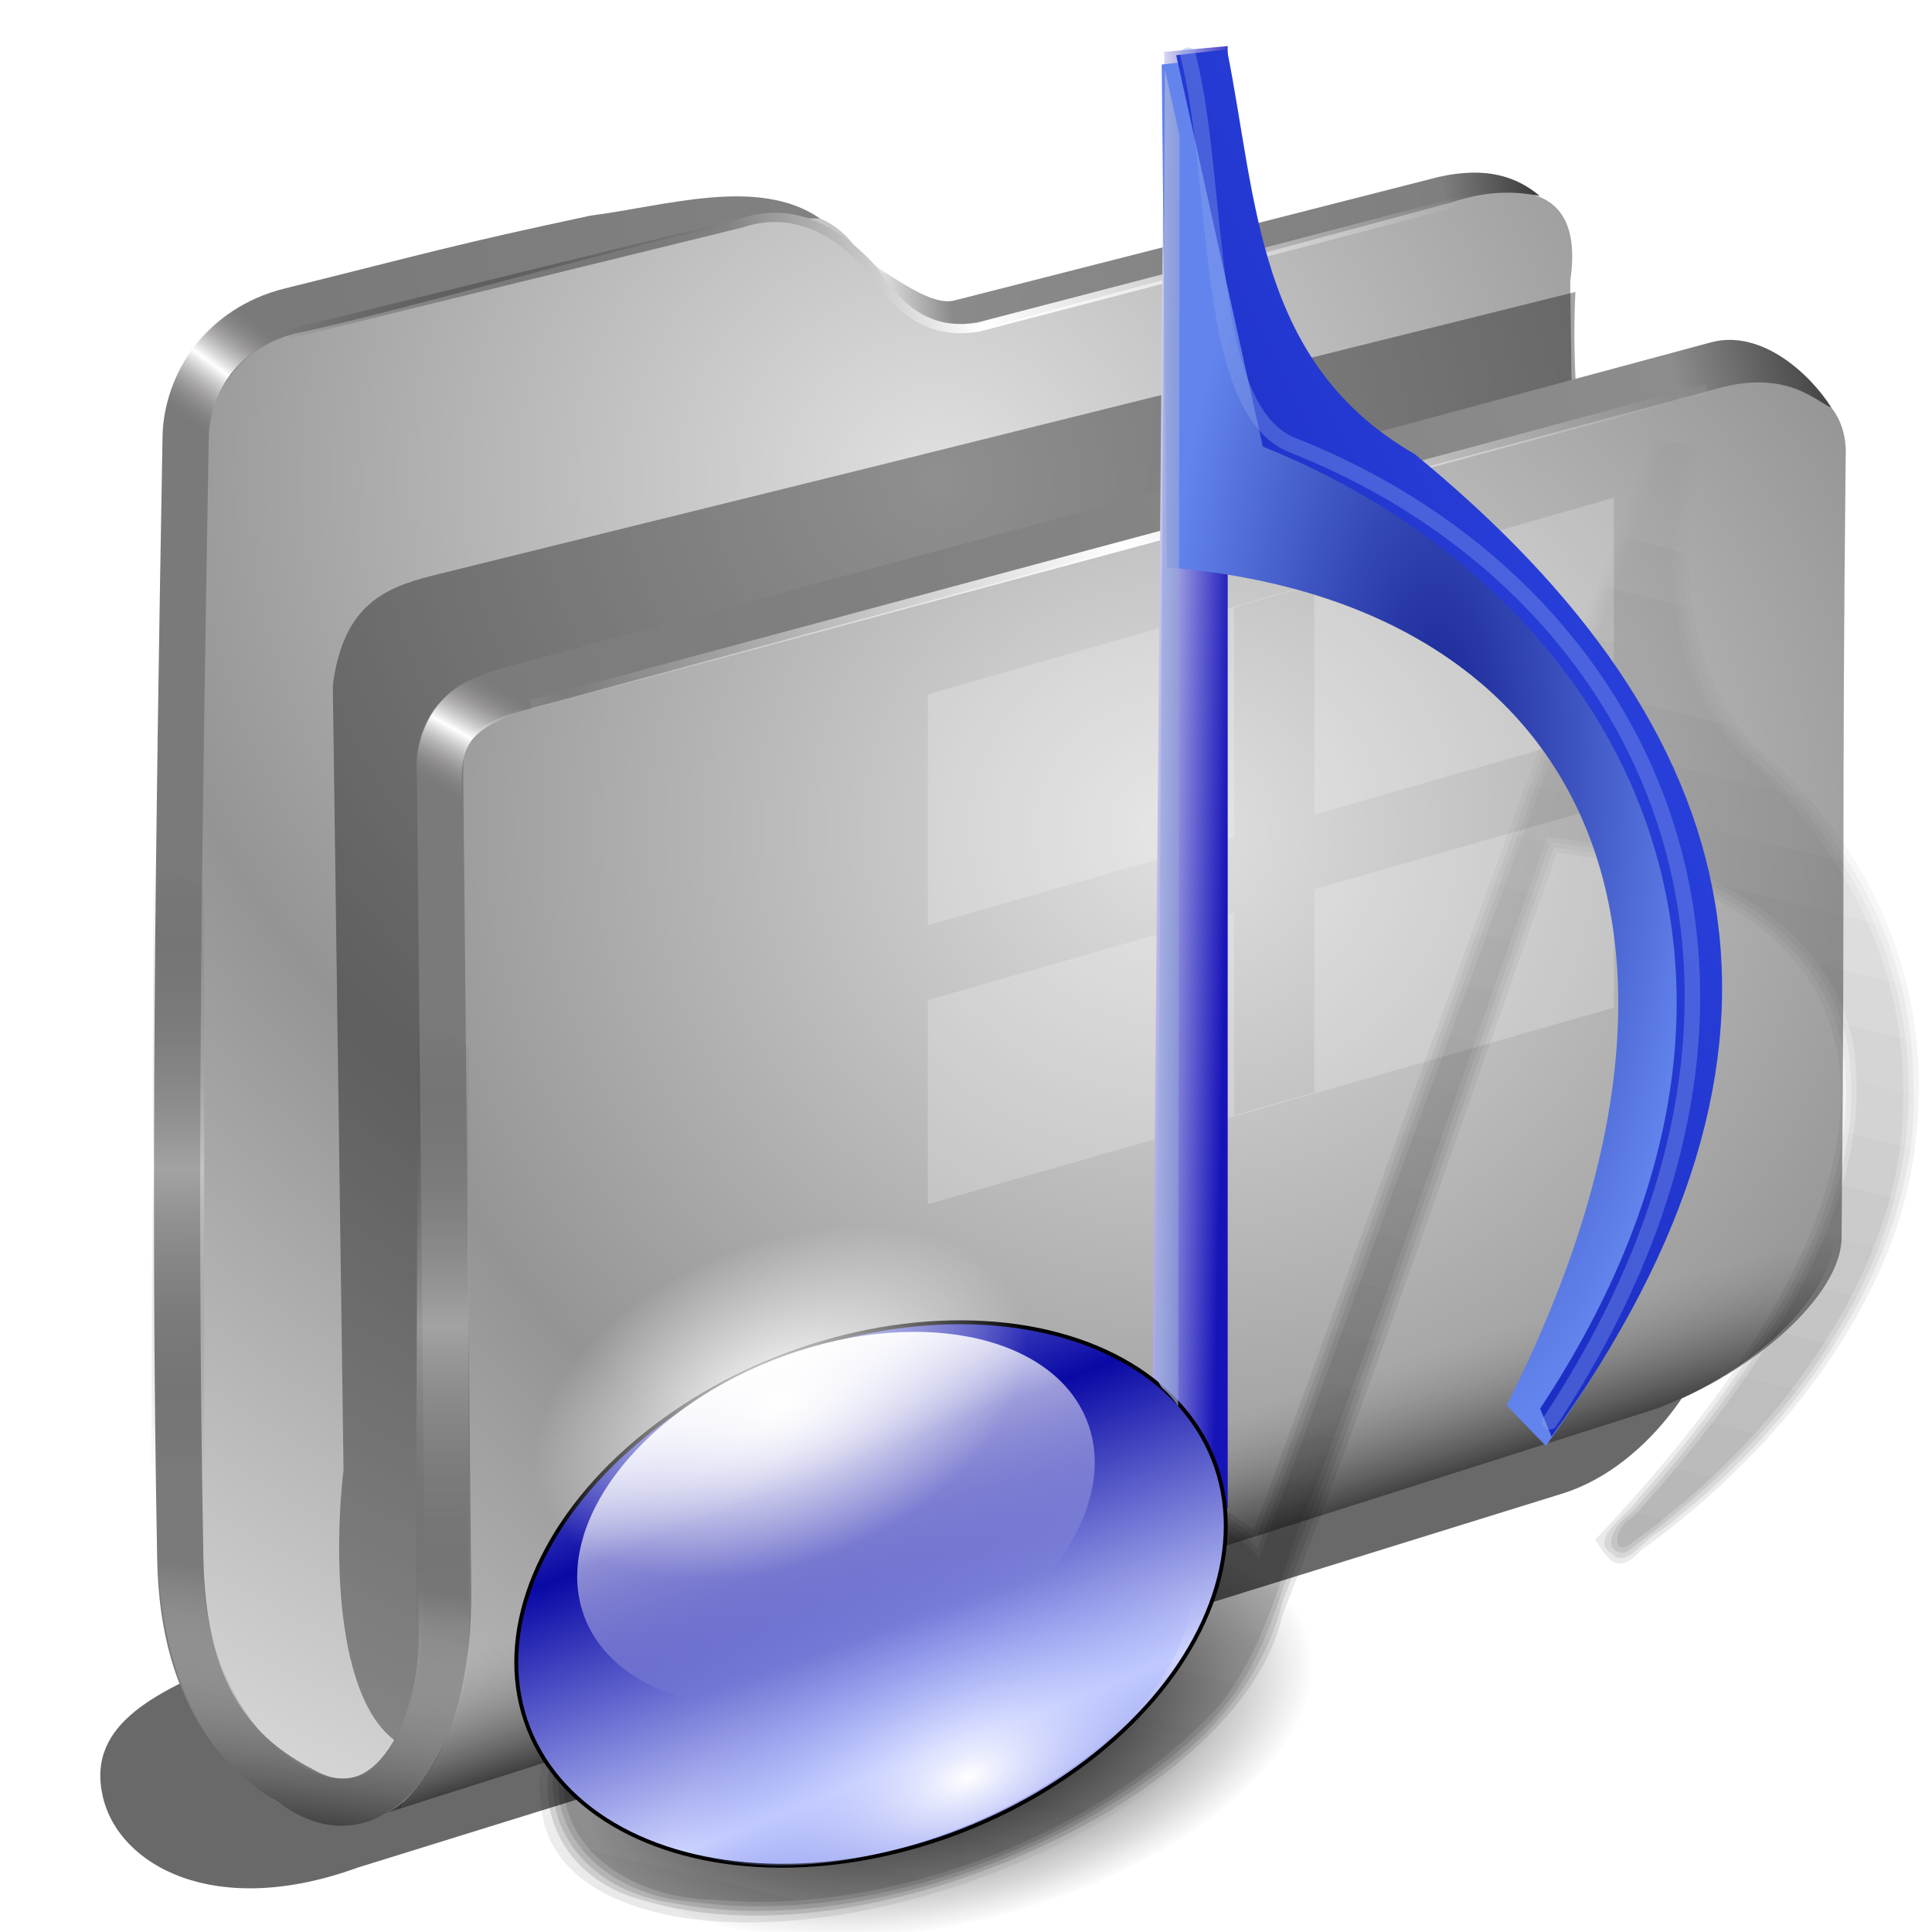 <?xml version="1.0" encoding="UTF-8" standalone="no"?>
<!-- Created with Inkscape (http://www.inkscape.org/) -->
<svg xmlns:dc="http://purl.org/dc/elements/1.1/" xmlns:cc="http://creativecommons.org/ns#" xmlns:rdf="http://www.w3.org/1999/02/22-rdf-syntax-ns#" xmlns:svg="http://www.w3.org/2000/svg" xmlns="http://www.w3.org/2000/svg" xmlns:xlink="http://www.w3.org/1999/xlink" xmlns:sodipodi="http://sodipodi.sourceforge.net/DTD/sodipodi-0.dtd" xmlns:inkscape="http://www.inkscape.org/namespaces/inkscape" width="255" height="255" viewBox="0 0 67.469 67.469" version="1.1" id="svg8" inkscape:version="0.92.5 (2060ec1f9f, 2020-04-08)" sodipodi:docname="jajuk.svg">
 <defs id="defs2">
  <linearGradient inkscape:collect="always" id="linearGradient1209">
   <stop id="stop1205" stop-color="#000000" stop-opacity="0.127"/>
   <stop offset="1" id="stop1207" stop-color="#000000" stop-opacity="0"/>
  </linearGradient>
  <linearGradient id="linearGradient1133" inkscape:collect="always">
   <stop id="stop1129" stop-color="#000000" stop-opacity="1"/>
   <stop id="stop1131" offset="1" stop-color="#0a0a0a" stop-opacity="0"/>
  </linearGradient>
  <linearGradient inkscape:collect="always" id="linearGradient1121">
   <stop id="stop1117" stop-color="#ffffff" stop-opacity="1"/>
   <stop offset="1" id="stop1119" stop-color="#ffffff" stop-opacity="0"/>
  </linearGradient>
  <linearGradient inkscape:collect="always" id="linearGradient8600">
   <stop stop-opacity="0" stop-color="#0d2593" id="stop8602"/>
   <stop stop-opacity="1" stop-color="#bcc7ee" offset="1" id="stop8604"/>
  </linearGradient>
  <linearGradient inkscape:collect="always" id="linearGradient8592">
   <stop stop-opacity="1" stop-color="#1627bb" id="stop8594"/>
   <stop stop-opacity="1" stop-color="#2d45e1" offset="1" id="stop8596"/>
  </linearGradient>
  <linearGradient id="linearGradient3367" inkscape:collect="always">
   <stop stop-opacity="1" stop-color="#1613b8" id="stop3369"/>
   <stop stop-opacity="1" stop-color="white" id="stop3371-5" offset="1"/>
  </linearGradient>
  <linearGradient inkscape:collect="always" id="linearGradient2782-6">
   <stop stop-opacity="1" stop-color="#162291" id="stop2784-1"/>
   <stop stop-opacity="1" stop-color="#6384ed" offset="1" id="stop2786-8"/>
  </linearGradient>
  <linearGradient y2="93.44" x2="411.94" y1="48.31" x1="413.74" gradientUnits="userSpaceOnUse" id="linearGradient3788" xlink:href="#linearGradient7049" inkscape:collect="always"/>
  <linearGradient y2="108.2" x2="409.89" y1="62.04" x1="409.89" spreadMethod="reflect" gradientUnits="userSpaceOnUse" id="linearGradient3784" xlink:href="#linearGradient7039" inkscape:collect="always"/>
  <linearGradient id="linearGradient7039" inkscape:collect="always">
   <stop stop-opacity="1" stop-color="#0909a5" id="stop7041"/>
   <stop stop-opacity="1" stop-color="#ced5ff" id="stop7043" offset="1"/>
  </linearGradient>
  <linearGradient id="linearGradient7049" inkscape:collect="always">
   <stop stop-opacity="0.996" stop-color="#ffffff" id="stop7051"/>
   <stop stop-opacity="0" stop-color="#ffffff" id="stop7053" offset="1"/>
  </linearGradient>
  <linearGradient inkscape:collect="always" id="linearGradient7063">
   <stop stop-opacity="1" stop-color="#ffffff" id="stop7065"/>
   <stop stop-opacity="0" stop-color="#778bff" offset="1" id="stop7067"/>
  </linearGradient>
  <linearGradient inkscape:collect="always" xlink:href="#linearGradient3367" id="linearGradient8733-0" gradientUnits="userSpaceOnUse" gradientTransform="matrix(0.983,0,0,0.983,-216.815,-6.893)" x1="361.17" y1="119.49" x2="348.57" y2="119.21"/>
  <linearGradient inkscape:collect="always" xlink:href="#linearGradient8592" id="linearGradient8737-3" gradientUnits="userSpaceOnUse" gradientTransform="matrix(2.026,0,0,2.309,-285.116,-50.4)" x1="205.23" y1="80.5" x2="242.74" y2="59.1"/>
  <linearGradient inkscape:collect="always" xlink:href="#linearGradient8600" id="linearGradient8745" gradientUnits="userSpaceOnUse" gradientTransform="matrix(2.026,0,0,2.309,-287.36,-56.258)" x1="216.1" y1="76.62" x2="203.8" y2="76.49"/>
  <radialGradient inkscape:collect="always" xlink:href="#linearGradient2782-6" id="radialGradient4081" gradientUnits="userSpaceOnUse" gradientTransform="matrix(0.983,0,0,2.497,-216.815,-174.389)" cx="387.63" cy="110.61" fx="387.63" fy="110.61" r="34.894"/>
  <radialGradient inkscape:collect="always" xlink:href="#linearGradient7063" id="radialGradient4087" gradientUnits="userSpaceOnUse" gradientTransform="matrix(-1.152,-0.026,0.019,-0.636,878.845,-62.072)" cx="405.1" cy="64.28" fx="405.1" fy="64.28" r="41.484"/>
  <linearGradient id="linearGradient1057" inkscape:collect="always">
   <stop id="stop1053" stop-color="#454545" stop-opacity="1"/>
   <stop id="stop1055" offset="1" stop-color="#f9f9f9" stop-opacity="0"/>
  </linearGradient>
  <linearGradient id="linearGradient1043" inkscape:collect="always">
   <stop id="stop1039" stop-color="#ffffff" stop-opacity="0.306"/>
   <stop id="stop1041" offset="1" stop-color="#000000" stop-opacity="0"/>
  </linearGradient>
  <linearGradient id="linearGradient999" inkscape:collect="always">
   <stop id="stop995" stop-color="#000000" stop-opacity="0"/>
   <stop offset="0.381" id="stop1005" stop-color="#838383" stop-opacity="1"/>
   <stop offset="0.583" id="stop1003" stop-color="#ffffff" stop-opacity="1"/>
   <stop id="stop997" offset="1" stop-color="#ffffff" stop-opacity="0"/>
  </linearGradient>
  <linearGradient id="linearGradient989" inkscape:collect="always">
   <stop id="stop985" stop-color="#ffffff" stop-opacity="1"/>
   <stop id="stop987" offset="1" stop-color="#ffffff" stop-opacity="0"/>
  </linearGradient>
  <linearGradient inkscape:collect="always" id="linearGradient885">
   <stop id="stop974" stop-color="#2e2e2e" stop-opacity="1"/>
   <stop offset="1" id="stop976" stop-color="#949494" stop-opacity="0"/>
  </linearGradient>
  <linearGradient id="linearGradient944" inkscape:collect="always">
   <stop id="stop940" stop-color="#e4e4e4" stop-opacity="1"/>
   <stop offset="0.104" id="stop950" stop-color="#8a8a8a" stop-opacity="1"/>
   <stop offset="0.838" id="stop948" stop-color="#7f7f7f" stop-opacity="1"/>
   <stop id="stop942" offset="1" stop-color="#303030" stop-opacity="1"/>
  </linearGradient>
  <linearGradient id="linearGradient909" inkscape:collect="always">
   <stop id="stop905" stop-color="#ffffff" stop-opacity="1"/>
   <stop id="stop907" offset="1" stop-color="#736c6c" stop-opacity="0"/>
  </linearGradient>
  <linearGradient id="linearGradient899" inkscape:collect="always">
   <stop id="stop895" stop-color="#7a7a7a" stop-opacity="1"/>
   <stop offset="0.845" id="stop936" stop-color="#8c8c8c" stop-opacity="1"/>
   <stop id="stop897" offset="1" stop-color="#131313" stop-opacity="1"/>
  </linearGradient>
  <linearGradient id="linearGradient885-3" inkscape:collect="always">
   <stop id="stop881" stop-color="#e0e0e0" stop-opacity="1"/>
   <stop id="stop883" offset="1" stop-color="#949494" stop-opacity="1"/>
  </linearGradient>
  <radialGradient spreadMethod="reflect" gradientUnits="userSpaceOnUse" gradientTransform="matrix(-0.011,0.355,-0.377,-0.012,81.13,179.916)" r="75.6" fy="125.34" fx="188.51" cy="125.34" cx="188.51" id="radialGradient887" xlink:href="#linearGradient885-3" inkscape:collect="always"/>
  <radialGradient spreadMethod="reflect" r="75.6" fy="125.34" fx="188.51" cy="125.34" cx="188.51" gradientTransform="matrix(-0.011,0.355,-0.377,-0.012,89.453,192.167)" gradientUnits="userSpaceOnUse" id="radialGradient891" xlink:href="#linearGradient885-3" inkscape:collect="always"/>
  <linearGradient gradientTransform="matrix(0.323,0,0,0.323,-29.102,207.552)" gradientUnits="userSpaceOnUse" y2="99.1" x2="293.02" y1="142.23" x1="132.61" id="linearGradient901" xlink:href="#linearGradient899" inkscape:collect="always"/>
  <linearGradient gradientTransform="matrix(0.323,0,0,0.323,-29.102,207.552)" spreadMethod="reflect" gradientUnits="userSpaceOnUse" y2="98.47" x2="113.97" y1="104.25" x1="109.7" id="linearGradient911" xlink:href="#linearGradient909" inkscape:collect="always"/>
  <linearGradient gradientTransform="matrix(0.323,0,0,0.323,-20.592,220.395)" spreadMethod="reflect" y2="98.47" x2="113.97" y1="104.61" x1="110.53" gradientUnits="userSpaceOnUse" id="linearGradient915" xlink:href="#linearGradient909" inkscape:collect="always"/>
  <linearGradient gradientTransform="matrix(0.323,0,0,0.323,-29.102,207.552)" gradientUnits="userSpaceOnUse" y2="84.78" x2="254.89" y1="92.4" x1="181.68" id="linearGradient946" xlink:href="#linearGradient944" inkscape:collect="always"/>
  <filter height="1.094" y="-0.047" width="1.098" x="-0.049" id="filter968" inkscape:collect="always" color-interpolation-filters="sRGB">
   <feGaussianBlur id="feGaussianBlur970" stdDeviation="3.095" inkscape:collect="always"/>
  </filter>
  <linearGradient gradientTransform="matrix(0.323,0,0,0.323,-29.102,207.552)" spreadMethod="reflect" gradientUnits="userSpaceOnUse" y2="225.49" x2="195.47" y1="239.96" x1="200.01" id="linearGradient981" xlink:href="#linearGradient885" inkscape:collect="always"/>
  <linearGradient gradientTransform="matrix(0.323,0,0,0.323,-29.102,207.552)" spreadMethod="reflect" gradientUnits="userSpaceOnUse" y2="108.57" x2="268.35" y1="123.33" x1="208.08" id="linearGradient991" xlink:href="#linearGradient989" inkscape:collect="always"/>
  <linearGradient gradientTransform="matrix(0.323,0,0,0.323,-29.102,207.552)" gradientUnits="userSpaceOnUse" y2="85.57" x2="245.58" y1="99.9" x1="117.42" id="linearGradient1001" xlink:href="#linearGradient999" inkscape:collect="always"/>
  <filter height="1.179" y="-0.089" width="1.066" x="-0.033" id="filter1033" inkscape:collect="always" color-interpolation-filters="sRGB">
   <feGaussianBlur id="feGaussianBlur1035" stdDeviation="2.793" inkscape:collect="always"/>
  </filter>
  <linearGradient gradientTransform="matrix(0.277,0,0,0.277,-1.642,215.233)" spreadMethod="reflect" gradientUnits="userSpaceOnUse" y2="157.19" x2="24.16" y1="195.68" x1="24.18" id="linearGradient1045" xlink:href="#linearGradient1043" inkscape:collect="always"/>
  <linearGradient gradientTransform="matrix(0.277,0,0,0.277,7.593,220.694)" spreadMethod="reflect" y2="157.19" x2="24.16" y1="195.68" x1="24.18" gradientUnits="userSpaceOnUse" id="linearGradient1049" xlink:href="#linearGradient1043" inkscape:collect="always"/>
  <linearGradient gradientTransform="matrix(0.277,0,0,0.277,-1.642,215.233)" gradientUnits="userSpaceOnUse" y2="248.16" x2="48.2" y1="278.36" x1="44.693" id="linearGradient1059" xlink:href="#linearGradient1057" inkscape:collect="always"/>
  <filter height="1.071" y="-0.035" width="1.073" x="-0.037" id="filter1089" inkscape:collect="always" color-interpolation-filters="sRGB">
   <feGaussianBlur id="feGaussianBlur1091" stdDeviation="4.997" inkscape:collect="always"/>
  </filter>
  <radialGradient inkscape:collect="always" xlink:href="#linearGradient1121" id="radialGradient1123" cx="-79.78" cy="269.02" fx="-79.78" fy="269.02" r="9.02" gradientTransform="matrix(1,0,0,0.619,-0.542,101.554)" gradientUnits="userSpaceOnUse"/>
  <radialGradient inkscape:collect="always" xlink:href="#linearGradient1133" id="radialGradient1127" gradientUnits="userSpaceOnUse" gradientTransform="matrix(1.434,0,0,0.752,9.002,87.774)" cx="-79.78" cy="269.02" fx="-79.78" fy="269.02" r="9.02"/>
  <linearGradient inkscape:collect="always" xlink:href="#linearGradient1209" id="linearGradient1211" x1="-38.12" y1="294.61" x2="-21.16" y2="230.88" gradientUnits="userSpaceOnUse"/>
  <linearGradient inkscape:collect="always" xlink:href="#linearGradient1209" id="linearGradient1213" gradientUnits="userSpaceOnUse" x1="-38.12" y1="294.61" x2="-21.16" y2="230.88"/>
  <linearGradient inkscape:collect="always" xlink:href="#linearGradient1209" id="linearGradient1215" gradientUnits="userSpaceOnUse" x1="-38.12" y1="294.61" x2="-21.16" y2="230.88"/>
  <linearGradient inkscape:collect="always" xlink:href="#linearGradient1209" id="linearGradient1217" gradientUnits="userSpaceOnUse" x1="-38.12" y1="294.61" x2="-21.16" y2="230.88"/>
  <linearGradient inkscape:collect="always" xlink:href="#linearGradient1209" id="linearGradient1219" gradientUnits="userSpaceOnUse" x1="-38.12" y1="294.61" x2="-21.16" y2="230.88"/>
  <linearGradient inkscape:collect="always" xlink:href="#linearGradient1209" id="linearGradient1221" gradientUnits="userSpaceOnUse" x1="-38.12" y1="294.61" x2="-21.16" y2="230.88"/>
 </defs>
 <sodipodi:namedview id="base" pagecolor="#ff0000" bordercolor="#666666" borderopacity="1.0" inkscape:pageopacity="0" inkscape:pageshadow="2" inkscape:zoom="3.4901961" inkscape:cx="127.5" inkscape:cy="127.5" inkscape:document-units="mm" inkscape:current-layer="layer1" showgrid="false" units="px" inkscape:snap-to-guides="false" inkscape:snap-grids="false" inkscape:snap-others="false" inkscape:object-nodes="false" inkscape:snap-nodes="false" inkscape:snap-global="false" inkscape:window-width="1920" inkscape:window-height="1056" inkscape:window-x="0" inkscape:window-y="0" inkscape:window-maximized="1"/>
 <g inkscape:label="Layer 1" inkscape:groupmode="layer" id="layer1" transform="translate(0,-229.531)">
  <g transform="translate(0.982,0.938)" id="layer1-3" inkscape:label="Layer 1">
   <path transform="matrix(0.277,0,0,0.277,-1.642,215.233)" sodipodi:nodetypes="cscccc" inkscape:connector-curvature="0" id="path1007" d="m 33.575,256.767 c -11.353,4.575 -20.35,8.662 -18.235,17.946 1.98,8.695 14.103,15.528 32.128,8.973 L 199.427,236.506 c 11.155,-3.508 19.67,-16.58 19.972,-25.182 z" stroke-opacity="1" fill="#000000" filter="url(#filter1033)" stroke="none" stroke-linejoin="miter" fill-opacity="0.586" stroke-linecap="butt" stroke-width="0.265"/>
   <path sodipodi:nodetypes="ccccccccccc" inkscape:connector-curvature="0" id="path879" d="m 9.429,240.108 15.39,-3.928 c 2.355,-0.563 3.447,0.137 4.185,1.191 1.566,1.565 1.979,3.455 4.902,2.577 L 50.392,235.432 c 2.709,-0.558 3.838,0.464 3.46,2.993 l 0.561,39.747 -44.057,14.055 c -2.823,-1.626 -5.056,-3.405 -4.669,-6.76 l 0.281,-41.524 c 0.362,-2.861 1.874,-3.421 3.46,-3.834 z" stroke-opacity="1" fill="url(#radialGradient887)" stroke="none" stroke-linejoin="miter" fill-opacity="1" stroke-linecap="butt" stroke-width="0.085"/>
   <path transform="matrix(0.323,0,0,0.323,-2.635,212.041)" sodipodi:nodetypes="cccccccccc" inkscape:connector-curvature="0" id="path952" d="m 51.81,113.493 49.205,-12.157 74.43,-18.527 c -1.71,34.129 17.234,73.77 17.415,91.139 -0.248,5.886 -9.013,14.171 -20.063,18.274 L 50.074,240.558 c -8.448,-2.427 -9.015,-20.008 -7.815,-30.392 l -1.158,-84.807 c 1.121,-8.854 5.801,-10.589 10.709,-11.867 z" stroke-opacity="1" fill="#000000" filter="url(#filter968)" stroke="none" stroke-linejoin="miter" fill-opacity="0.36" stroke-linecap="butt" stroke-width="0.265"/>
   <path d="m 17.753,252.36 15.899,-3.928 25.265,-6.454 c 2.817,-0.594 4.68,0.458 4.555,2.632 -0.136,12.68 -0.021,15.355 -0.144,27.283 -0.08,1.902 -2.912,4.579 -6.483,5.905 l -43.862,13.935 c 1.385,-2.748 1.296,-4.782 1.683,-8.136 L 14.292,256.194 c 0.362,-2.861 1.874,-3.421 3.46,-3.834 z" id="path889" inkscape:connector-curvature="0" sodipodi:nodetypes="ccccccccccc" stroke-opacity="1" fill="url(#radialGradient891)" stroke="none" stroke-linejoin="miter" fill-opacity="1" stroke-linecap="butt" stroke-width="0.085"/>
   <path sodipodi:nodetypes="ccssscccccccccccccccssccscc" inkscape:connector-curvature="0" id="path877" d="m 19.632,236.125 c -4.823,1.026 -5.771,1.328 -10.677,2.544 -2.744,0.68 -4.223,3.014 -4.261,5.165 -0.239,13.662 -0.43,26.293 -0.187,39.215 0.101,5.368 2.646,7.718 4.835,8.84 0.869,0.446 1.796,0.546 2.613,0.278 0.817,-0.269 1.485,-0.864 2,-1.632 1.03,-1.536 1.546,-3.811 1.52,-6.48 l -0.28,-28.431 c -0.005,-0.551 0.027,-0.92 0.225,-1.223 0.199,-0.303 0.641,-0.67 1.795,-0.981 l 41.992,-11.316 c 2.338,-0.567 3.307,0.582 3.765,0.719 -0.758,-1.192 -2.446,-2.733 -4.186,-2.279 l -41.992,11.316 c -1.371,0.369 -2.243,0.92 -2.726,1.655 -0.482,0.735 -0.496,1.521 -0.49,2.126 l 0.28,28.431 c 0.024,2.44 -0.503,4.456 -1.246,5.564 -0.372,0.554 -0.773,0.869 -1.162,0.997 -0.389,0.128 -0.805,0.11 -1.372,-0.18 -1.893,-0.971 -3.864,-2.53 -3.956,-7.433 -0.243,-12.886 -0.052,-25.497 0.187,-39.157 0.025,-1.44 0.992,-3.119 3.034,-3.626 3.809,-0.807 11.037,-2.941 14.136,-3.569 2.662,-0.539 2.026,-0.452 4.171,-0.448 -2.145,-1.475 -5.364,-0.435 -8.019,-0.096 z" visibility="visible" font-variant-ligatures="normal" letter-spacing="0" text-align="start" font-variant-caps="normal" shape-rendering="auto" mix-blend-mode="normal" isolation="auto" color-interpolation-filters="linearRGB" stroke-dasharray="none" stroke-opacity="1" word-spacing="0" white-space="normal" font-feature-settings="normal" overflow="visible" font-size="0" font-family="sans-serif" text-decoration-line="none" opacity="1" fill="url(#linearGradient901)" solid-opacity="1" stroke-miterlimit="4" dominant-baseline="auto" image-rendering="auto" text-decoration-style="solid" fill-opacity="1" text-rendering="auto" font-variant-alternates="normal" solid-color="#000000" font-weight="normal" text-decoration="none" stroke="none" clip-rule="nonzero" font-style="normal" display="inline" line-height="normal" text-decoration-color="#000000" color="#000000" enable-background="accumulate" fill-rule="nonzero" font-variant="normal" stroke-linecap="round" stroke-linejoin="miter" text-transform="none" font-variant-numeric="normal" stroke-width="1.616" color-rendering="auto" text-orientation="mixed" vector-effect="none" stroke-dashoffset="0" text-anchor="start" font-variant-position="normal" font-stretch="normal" shape-padding="0" writing-mode="lr-tb" baseline-shift="0" text-indent="0" direction="ltr" color-interpolation="sRGB"/>
   <path sodipodi:nodetypes="ccccc" inkscape:connector-curvature="0" id="path903" d="m 4.771,243.092 1.508,0.974 c 0.173,-2.463 1.474,-3.32 3.017,-3.833 L 7.567,239.196 C 6.297,239.937 5.209,240.936 4.771,243.092 Z" stroke-opacity="1" fill="url(#linearGradient911)" stroke="none" stroke-linejoin="miter" fill-opacity="1" stroke-linecap="butt" stroke-width="0.085"/>
   <path d="m 13.513,256.167 1.624,0.665 c 0.031,-1.969 -0.282,-2.685 2.552,-3.524 l -1.612,-1.269 c -1.696,0.599 -2.628,1.805 -2.564,4.128 z" id="path913" inkscape:connector-curvature="0" sodipodi:nodetypes="ccccc" stroke-opacity="1" fill="url(#linearGradient915)" stroke="none" stroke-linejoin="miter" fill-opacity="1" stroke-linecap="butt" stroke-width="0.085"/>
   <path sodipodi:nodetypes="cccccccc" inkscape:connector-curvature="0" id="path938" d="m 29.331,237.748 c 0.9,0.491 2.214,1.575 3.052,1.329 l 16.885,-4.307 c 1.654,-0.37 2.716,-0.012 3.52,0.665 -0.883,-0.165 -1.806,-0.195 -3.077,0.222 l -16.688,4.504 c -0.931,0.135 -1.874,-0.17 -2.412,-0.886 z" stroke-opacity="1" fill="url(#linearGradient946)" stroke="none" stroke-linejoin="miter" fill-opacity="1" stroke-linecap="butt" stroke-width="0.085"/>
   <path sodipodi:nodetypes="ccccc" inkscape:connector-curvature="0" id="path972" d="m 63.047,271.893 c -0.08,1.902 -2.632,4.579 -6.202,5.905 l -44.324,14.101 c 1.049,-0.425 2.588,-2.67 2.772,-5.657 10.182,-1.867 26.991,-9.245 47.754,-14.349 z" stroke-opacity="1" fill="url(#linearGradient981)" stroke="none" stroke-linejoin="miter" fill-opacity="1" stroke-linecap="butt" stroke-width="0.085"/>
   <path inkscape:connector-curvature="0" id="path983" d="M 17.566,253.201 58.622,242.166" stroke-dasharray="none" stroke-opacity="1" fill="none" stroke="url(#linearGradient991)" stroke-linejoin="miter" stroke-linecap="butt" stroke-width="0.323" stroke-miterlimit="4"/>
   <path sodipodi:nodetypes="ccccc" inkscape:connector-curvature="0" id="path993" d="m 9.08,240.262 15.816,-3.878 c 2.061,-0.692 3.619,0.54 4.64,1.667 1.138,1.814 2.374,2.176 3.647,1.964 l 17.582,-4.583" stroke-dasharray="none" stroke-opacity="1" fill="none" stroke="url(#linearGradient1001)" stroke-linejoin="miter" stroke-linecap="butt" stroke-width="0.323" stroke-miterlimit="4"/>
   <path inkscape:connector-curvature="0" id="path1037" d="m 4.381,258.525 1.767,1.124 v 21.039 l -1.847,-0.964 z" stroke-opacity="1" fill="url(#linearGradient1045)" stroke="none" stroke-linejoin="miter" fill-opacity="1" stroke-linecap="butt" stroke-width="0.073"/>
   <path d="m 13.616,263.986 1.767,1.124 v 21.039 l -1.847,-0.964 z" id="path1047" inkscape:connector-curvature="0" stroke-opacity="1" fill="url(#linearGradient1049)" stroke="none" stroke-linejoin="miter" fill-opacity="1" stroke-linecap="butt" stroke-width="0.073"/>
   <path sodipodi:nodetypes="ccccccccc" inkscape:connector-curvature="0" id="path1051" d="m 4.542,282.375 1.584,1.009 c -0.033,1.185 0.33,3.892 2.11,5.817 1.221,1.324 3.346,2.435 4.497,0.321 1.325,-2.593 0.776,-4.443 0.875,-6.424 l 1.792,1.143 c 0.066,2.57 -0.161,4.279 -1.431,6.219 -1.194,1.813 -3.162,2.634 -5.249,1.056 -3.507,-1.963 -4.229,-6.297 -4.177,-9.14 z" stroke-opacity="1" fill="url(#linearGradient1059)" stroke="none" stroke-linejoin="miter" fill-opacity="1" stroke-linecap="butt" stroke-width="0.073"/>
   <path inkscape:connector-curvature="0" id="rect1065" transform="matrix(0.073,0,0,0.073,-1.642,226.886)" d="m 781.088,261.457 -328.188,94.08 V 466.027 L 599.49,424.004 V 313.967 L 637.779,302.99 V 413.029 l 142.215,-40.77 v 35.787 L 637.779,448.816 v 97.07 l -38.289,10.977 v -97.072 l -146.59,42.023 v 97.676 l 328.188,-94.08 z" opacity="1" stroke-dasharray="none" stroke-opacity="0.306" fill="#f9f9f9" filter="url(#filter1089)" fill-rule="nonzero" stroke="none" stroke-linejoin="round" fill-opacity="0.226" stroke-linecap="round" stroke-width="3.78" stroke-dashoffset="0" stroke-miterlimit="4"/>
  </g>
  <g id="g1203" transform="matrix(0.971,0,-0.292,0.823,147.474,54.276)" fill="url(#linearGradient1211)" fill-opacity="1">
   <path sodipodi:nodetypes="cccccccccccc" inkscape:connector-curvature="0" id="path1135" transform="matrix(0.265,0,0,0.265,0,229.531)" d="m -78.529,5.201 -8.357,0.762 c -0.668,58.137 -1.023,117.1 -1.533,175.455 -11.491,-9.088 -31.09,-10.305 -49.512,-3.074 -21.934,6.236 -42.268,29.46 -32.896,48.826 6.749,17.176 32.419,23.164 57.336,13.373 21.617,-8.502 36.034,-26.378 34.371,-42.619 1.261,-39.483 0.592,-82.388 0.592,-123.033 48.097,7.773 67.275,49.116 36.771,109.51 l 5.174,5.334 C 7.093,142.587 -21.59,84.387 -53.891,58.982 -69.748,47.69 -78.529,21.619 -78.529,5.201 Z" stroke-dasharray="none" stroke-opacity="1" fill="url(#linearGradient1213)" fill-rule="evenodd" stroke="#000000" stroke-linejoin="miter" fill-opacity="1" stroke-linecap="butt" stroke-width="0" stroke-miterlimit="4"/>
   <path inkscape:connector-curvature="0" id="path1182" d="m -22.806,231.278 c -0.175,15.542 -0.272,31.085 -0.407,46.627 -3.697,-2.995 -9.025,-2.642 -13.229,-1.01 -4.125,1.256 -8.05,4.421 -9.065,8.77 -0.712,3.38 1.644,6.875 4.857,7.856 5.282,1.777 11.226,0.057 15.435,-3.401 2.512,-2.079 4.481,-5.216 4.106,-8.597 0.324,-10.796 0.142,-21.598 0.145,-32.397 4.943,0.682 9.976,3.231 12.314,7.828 2.722,5.256 1.758,11.569 -0.232,16.894 -0.562,1.515 -1.218,2.993 -1.943,4.437 0.603,0.66 1.23,1.633 1.786,0.444 4.02,-4.563 5.896,-10.97 4.735,-16.942 -1.26,-6.922 -5.454,-13.082 -11.03,-17.284 -3.47,-3.346 -5.234,-8.195 -5.611,-12.929 0.194,-0.967 -1.323,-0.134 -1.861,-0.296 z" stroke-dasharray="none" stroke-opacity="1" fill="url(#linearGradient1215)" fill-rule="evenodd" stroke="#000000" stroke-linejoin="miter" fill-opacity="1" stroke-linecap="butt" stroke-width="0" stroke-miterlimit="4"/>
   <path inkscape:connector-curvature="0" id="path1186" d="m -21.562,231.307 c -1.071,-0.078 -1.241,0.511 -1.074,1.474 -0.161,15.167 -0.269,30.334 -0.395,45.5 -3.779,-3.265 -9.354,-2.837 -13.703,-1.092 -4.198,1.376 -8.229,4.859 -8.709,9.441 -0.175,3.49 2.789,6.609 6.201,7.088 5.923,1.254 12.461,-1.365 16.131,-6.098 1.455,-1.887 2.067,-4.302 1.831,-6.656 0.301,-10.683 0.13,-21.371 0.133,-32.056 5.492,0.677 11.143,3.768 13.207,9.147 2.394,6.023 0.712,12.768 -1.836,18.452 -0.243,0.83 -1.321,1.778 -0.233,2.392 0.671,0.617 0.955,-0.714 1.434,-1.011 4.251,-5.244 5.555,-12.601 3.379,-18.958 -1.765,-5.842 -5.724,-10.852 -10.529,-14.561 -3.421,-3.444 -5.072,-8.326 -5.44,-13.06 -0.127,-0.053 -0.265,-0.008 -0.396,-0.002 z" stroke-dasharray="none" stroke-opacity="1" fill="url(#linearGradient1217)" fill-rule="evenodd" stroke="#000000" stroke-linejoin="miter" fill-opacity="1" stroke-linecap="butt" stroke-width="0" stroke-miterlimit="4"/>
   <path inkscape:connector-curvature="0" id="path1190" d="m -21.543,231.49 c -0.798,-0.208 -1.164,0.629 -0.908,1.293 -0.158,15.295 -0.273,30.591 -0.398,45.887 -3.582,-3.32 -9.068,-3.124 -13.345,-1.485 -4.367,1.348 -8.665,4.822 -9.068,9.641 -0.075,3.607 3.281,6.621 6.795,6.844 6.123,0.923 12.808,-2.062 16.01,-7.42 1.561,-2.754 0.819,-5.996 1.075,-8.992 0.171,-9.521 0.051,-19.043 0.048,-28.564 5.743,0.64 11.701,3.947 13.697,9.644 2.292,6.241 0.428,13.101 -2.269,18.895 -0.514,0.494 -0.513,1.627 0.334,1.605 2.401,-2.773 4.227,-6.155 4.866,-9.801 1.496,-7.502 -1.857,-15.239 -6.943,-20.701 -1.992,-2.334 -4.836,-3.84 -6.384,-6.559 -1.997,-3.063 -2.972,-6.739 -3.331,-10.306 z" stroke-dasharray="none" stroke-opacity="1" fill="url(#linearGradient1219)" fill-rule="evenodd" stroke="#000000" stroke-linejoin="miter" fill-opacity="1" stroke-linecap="butt" stroke-width="0" stroke-miterlimit="4"/>
   <path inkscape:connector-curvature="0" id="path1194" d="m -21.904,231.656 c -0.877,0.448 -0.101,1.673 -0.373,2.425 -0.143,14.998 -0.27,29.996 -0.39,44.995 -3.494,-3.463 -9.021,-3.418 -13.356,-1.755 -4.332,1.295 -8.64,4.753 -9.052,9.507 -0.063,3.777 3.609,6.686 7.207,6.732 6.138,0.668 12.905,-2.545 15.646,-8.245 1.063,-2.944 0.4,-6.127 0.671,-9.181 0.139,-9.217 0.037,-18.435 0.032,-27.653 5.89,0.59 12.002,3.973 14.059,9.795 2.298,6.308 0.445,13.237 -2.309,19.08 -0.565,0.319 -0.241,1.822 0.354,1.006 4.354,-4.998 5.999,-12.178 4.111,-18.551 -1.632,-5.995 -5.571,-11.129 -10.378,-14.971 -3.722,-3.307 -5.294,-8.407 -5.869,-13.163 -0.115,-0.028 -0.236,-0.049 -0.354,-0.021 z" stroke-dasharray="none" stroke-opacity="1" fill="url(#linearGradient1221)" fill-rule="evenodd" stroke="#000000" stroke-linejoin="miter" fill-opacity="1" stroke-linecap="butt" stroke-width="0" stroke-miterlimit="4"/>
  </g>
  <ellipse transform="matrix(0.951,-0.308,0.46,0.888,0,0)" ry="6.78" rx="12.93" cy="290.02" cx="-105.38" id="ellipse1125" opacity="1" stroke-dasharray="none" stroke-opacity="1" fill="url(#radialGradient1127)" fill-rule="evenodd" stroke="none" stroke-linejoin="round" fill-opacity="1" stroke-linecap="round" stroke-width="1.707" stroke-dashoffset="0" stroke-miterlimit="4"/>
  <g id="g8606" transform="matrix(0.278,0,0,0.278,4.489,227.506)">
   <path inkscape:connector-curvature="0" d="m 130.109,13.795 -1.593,182.243 9.558,0.726 V 13.069 Z" id="path2985" stroke-miterlimit="4" stroke-dasharray="none" stroke-opacity="1" fill="url(#linearGradient8733-0)" fill-rule="evenodd" stroke="#000000" stroke-linejoin="miter" fill-opacity="1" stroke-linecap="butt" stroke-width="0"/>
   <path inkscape:connector-curvature="0" d="m 129.785,15.388 0.637,63.168 c 51.38,4.126 73.328,44.624 42.691,105.28 l 4.931,5.082 C 213.22,140.005 202.295,100.362 159.733,65.486 139.817,54.04 139.961,33.452 136.157,14.662 Z" id="path2987" sodipodi:nodetypes="ccccccc" stroke-miterlimit="4" stroke-dasharray="none" stroke-opacity="1" fill="url(#radialGradient4081)" fill-rule="evenodd" stroke="#000000" stroke-linejoin="miter" fill-opacity="1" stroke-linecap="butt" stroke-width="0"/>
   <path inkscape:connector-curvature="0" sodipodi:nodetypes="ccccccc" id="path2999" d="m 131.604,14.22 10.881,49.161 c 44.209,17.744 71.621,65.245 34.838,120.843 l 1.433,3.526 C 213.931,138.837 204.114,99.195 161.552,64.319 141.636,52.873 141.78,32.284 137.976,13.494 Z" stroke-miterlimit="4" stroke-dasharray="none" stroke-opacity="1" fill="url(#linearGradient8737-3)" fill-rule="evenodd" stroke="#000000" stroke-linejoin="miter" fill-opacity="1" stroke-linecap="butt" stroke-width="0"/>
   <path inkscape:connector-curvature="0" d="m 133.091,14.22 c 4.212,16.567 1.7,45.18 13.584,49.161 44.209,17.744 68.64,66.908 31.858,122.505" id="path3001" sodipodi:nodetypes="ccc" stroke-miterlimit="4" opacity="0.367" stroke-dasharray="none" stroke-opacity="1" fill="none" fill-rule="evenodd" stroke="#8aa3eb" stroke-linejoin="round" fill-opacity="1" stroke-linecap="round" stroke-width="1.946"/>
   <g transform="matrix(0.76,-0.299,0.299,0.76,-242.712,267.895)" id="g7069">
    <ellipse ry="39.01" rx="56.59" cy="81.82" cx="409.89" id="path6267" stroke-miterlimit="4" stroke-dasharray="none" stroke-opacity="1" fill="url(#linearGradient3784)" stroke="#000000" fill-opacity="1" stroke-width="0.6"/>
    <ellipse ry="26.374" rx="47.803" cy="-93.99" cx="409.15" transform="scale(1,-1)" id="path7057" stroke-miterlimit="4" stroke-dasharray="none" stroke-opacity="1" fill="url(#radialGradient4087)" stroke="none" fill-opacity="1" stroke-width="0.644"/>
    <ellipse ry="26.374" rx="41.484" cy="74.68" cx="408.52" id="path7047" transform="translate(0.549,-5.495)" stroke-miterlimit="4" stroke-dasharray="none" stroke-opacity="1" fill="url(#linearGradient3788)" stroke="none" fill-opacity="1" stroke-width="0.6"/>
   </g>
   <path inkscape:connector-curvature="0" d="m 129.234,180.505 c 0.656,1.731 0.758,0.752 2.623,3.436 l 0.177,-159.596 -1.841,-8.297 z" id="path2989" sodipodi:nodetypes="ccccc" stroke-miterlimit="4" stroke-dasharray="none" stroke-opacity="1" fill="url(#linearGradient8745)" fill-rule="evenodd" stroke="none" stroke-linejoin="round" fill-opacity="1" stroke-linecap="round" stroke-width="0"/>
  </g>
  <ellipse id="path1115" cx="-80.32" cy="268.14" rx="9.02" ry="5.585" transform="rotate(-22.267)" opacity="1" stroke-dasharray="none" stroke-opacity="1" fill="url(#radialGradient1123)" fill-rule="evenodd" stroke="none" stroke-linejoin="round" fill-opacity="1" stroke-linecap="round" stroke-width="1.294" stroke-dashoffset="0" stroke-miterlimit="4"/>
 </g>
</svg>
